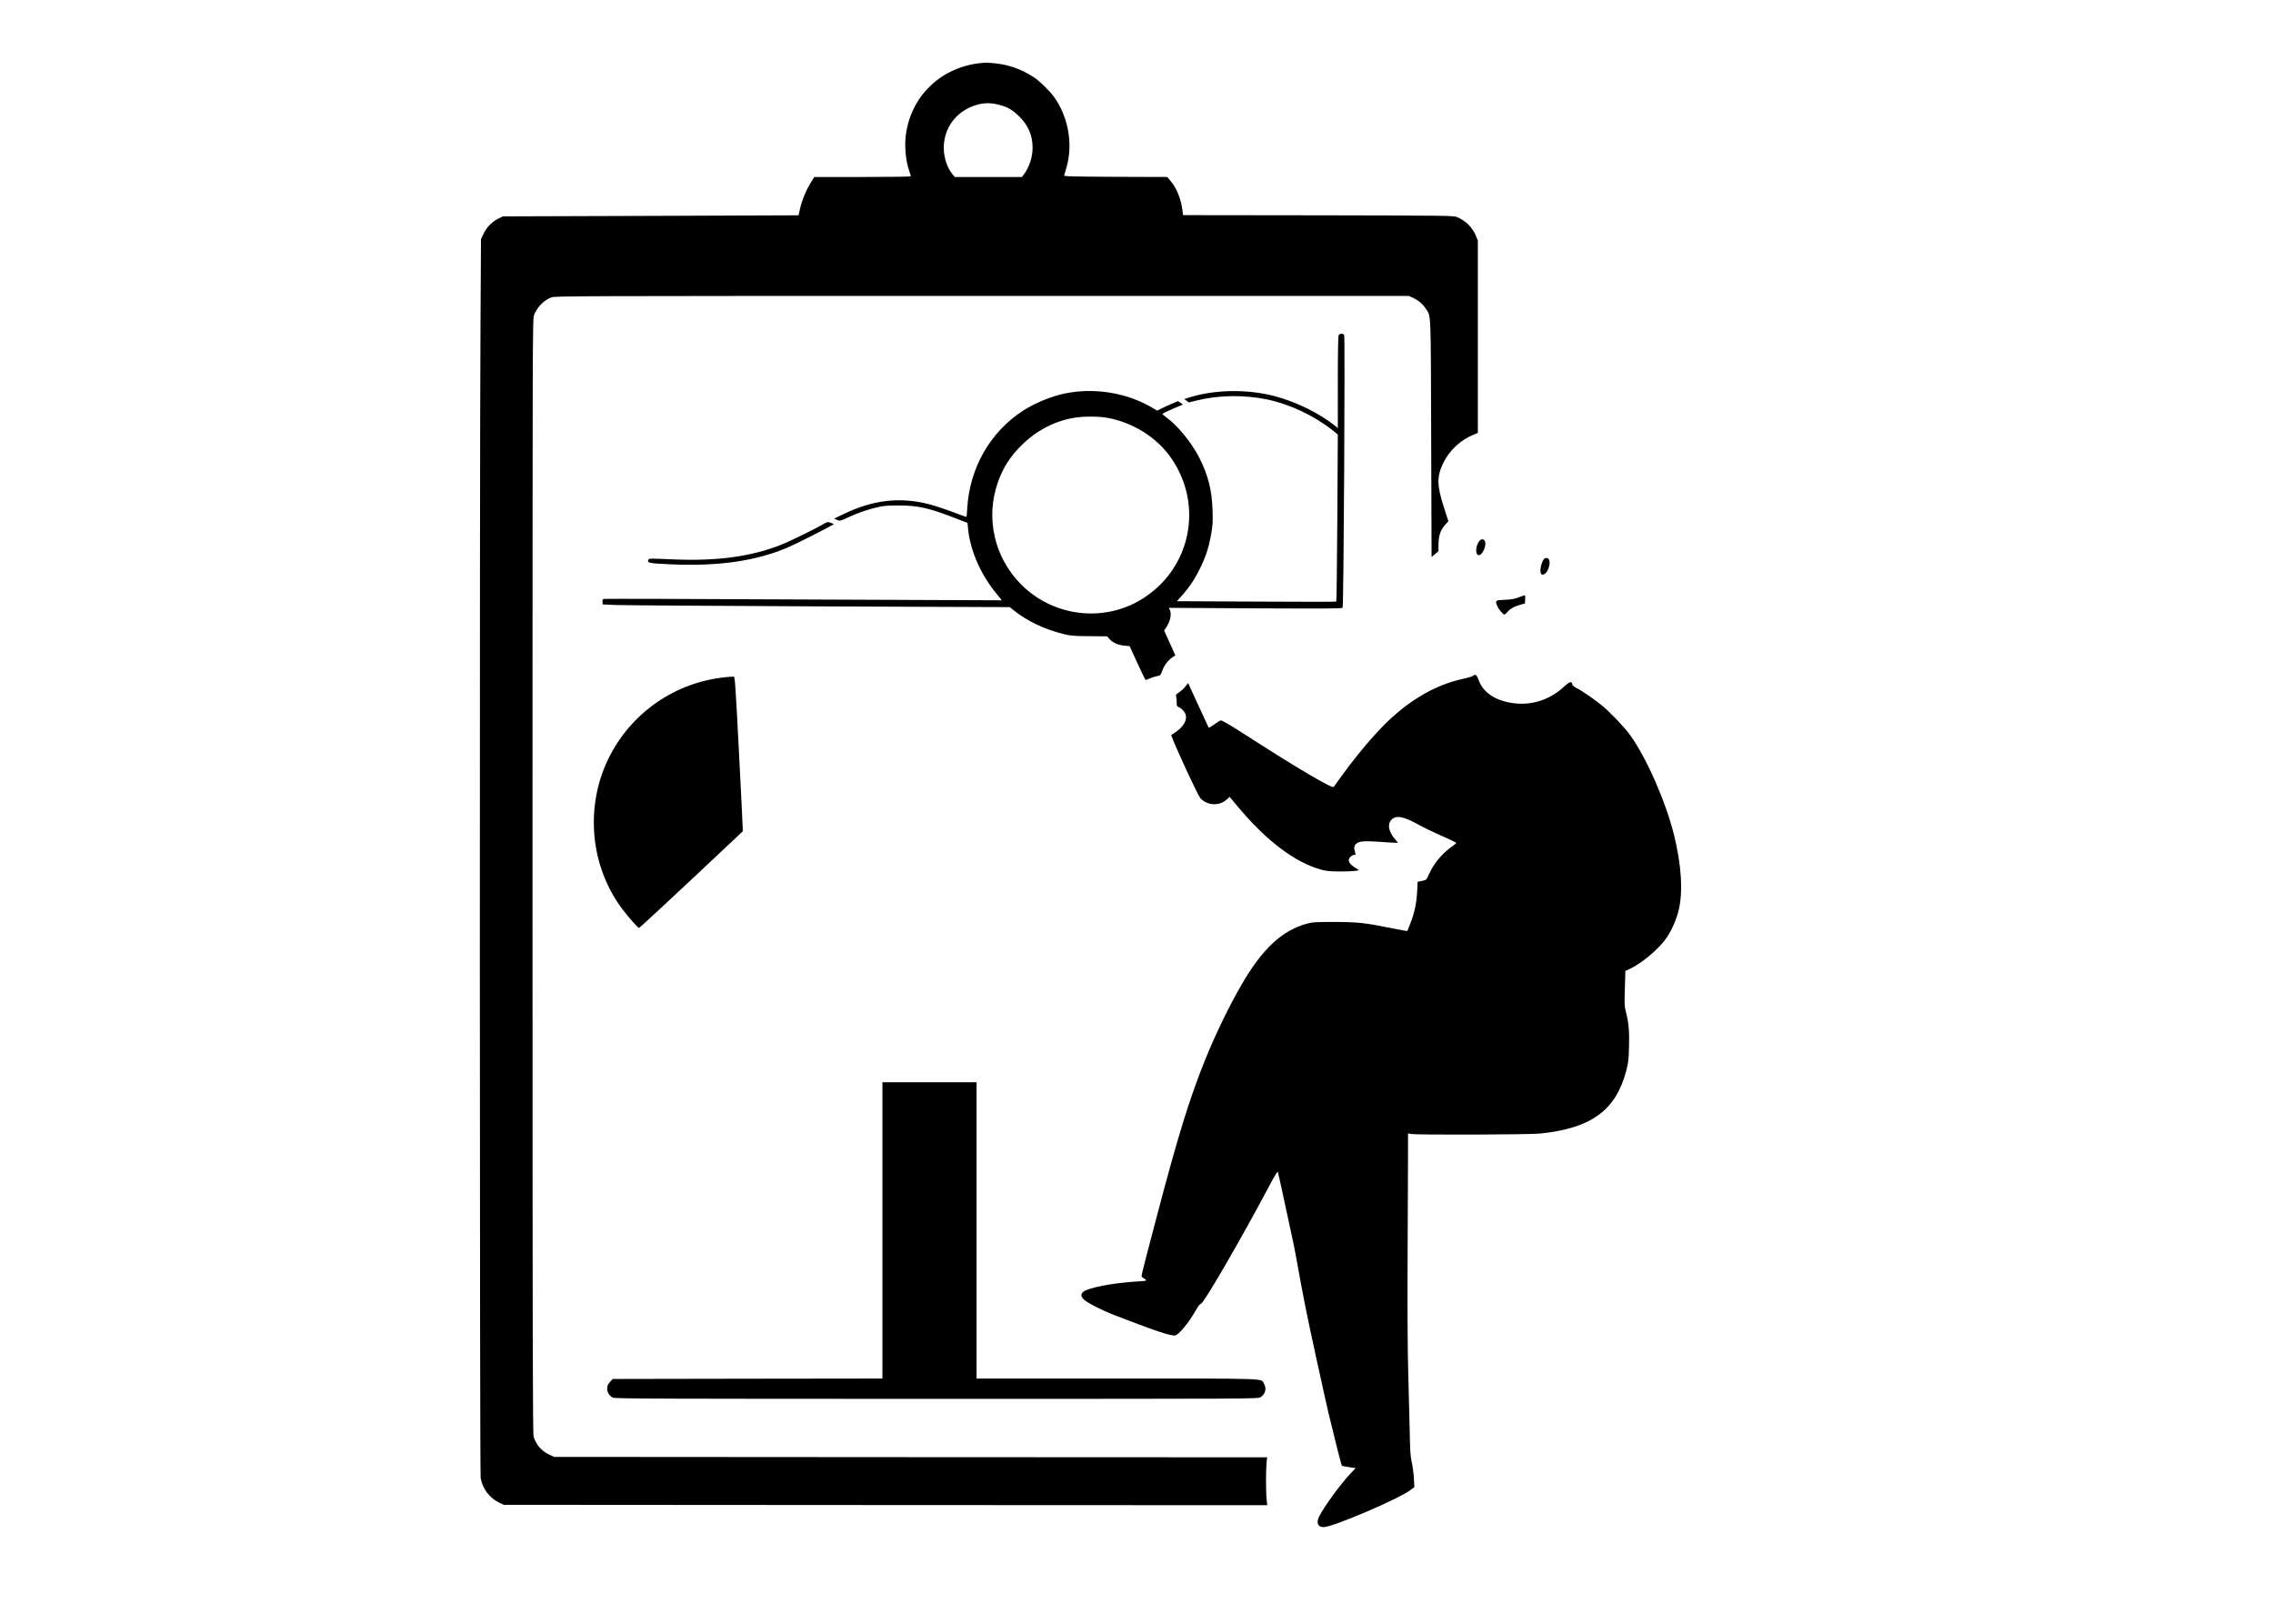 <?xml version="1.0" standalone="no"?>
<!DOCTYPE svg PUBLIC "-//W3C//DTD SVG 20010904//EN"
 "http://www.w3.org/TR/2001/REC-SVG-20010904/DTD/svg10.dtd">
<svg version="1.0" xmlns="http://www.w3.org/2000/svg"
 width="2800pt" height="2000pt" viewBox="0 0 2800 2000"
 preserveAspectRatio="xMidYMid meet">

<g transform="translate(0,2000) scale(0.1,-0.1)"
fill="#000000" stroke="none">
<path d="M12090 19224 c-477 -45 -844 -379 -925 -843 -27 -151 -13 -347 35
-485 11 -33 20 -63 20 -68 0 -4 -267 -8 -594 -8 l-595 0 -46 -74 c-56 -90
-107 -215 -130 -318 -9 -43 -18 -79 -19 -80 0 0 -820 -4 -1821 -7 l-1820 -6
-57 -28 c-77 -38 -144 -107 -182 -187 l-31 -65 -6 -1055 c-12 -1988 -10
-14141 2 -14206 24 -131 108 -243 224 -300 l60 -29 4703 -3 4703 -2 -8 72
c-10 90 -10 359 -1 450 l7 68 -4392 2 -4392 3 -55 26 c-97 45 -161 117 -196
220 -12 33 -14 1159 -14 6904 0 6752 0 6866 19 6915 36 95 120 181 212 217 42
17 298 18 5304 18 l5260 0 48 -22 c70 -32 125 -79 162 -137 64 -102 60 16 65
-1589 l5 -1468 43 36 42 37 0 83 c0 104 26 180 83 242 l39 43 -57 177 c-87
273 -87 378 0 552 74 147 206 269 360 334 l60 25 0 1184 0 1183 -23 58 c-43
105 -123 186 -232 233 -44 18 -93 19 -1711 22 l-1666 2 -7 58 c-16 139 -72
278 -147 364 l-40 48 -637 2 c-561 3 -637 5 -633 18 2 8 14 50 27 92 85 285
26 626 -150 872 -56 78 -185 203 -256 248 -152 97 -301 150 -471 168 -56 5
-109 9 -118 8 -9 0 -32 -3 -51 -4z m214 -514 c107 -27 169 -63 252 -145 111
-109 164 -234 164 -383 0 -117 -40 -241 -107 -329 l-24 -33 -414 0 -413 0 -27
31 c-67 80 -109 206 -109 329 0 231 138 429 357 512 110 42 206 48 321 18z"/>
<path d="M16490 15871 c-6 -13 -10 -213 -10 -582 l0 -562 -32 27 c-198 158
-480 296 -747 367 -334 87 -728 82 -1039 -13 l-74 -23 29 -21 28 -21 92 23
c272 68 584 73 872 14 280 -59 579 -199 809 -382 l62 -50 -6 -1026 c-4 -565
-9 -1029 -13 -1032 -3 -3 -446 -3 -984 0 l-979 5 67 75 c89 101 156 202 221
335 68 141 106 257 134 418 19 110 22 152 17 290 -8 253 -55 437 -168 658 -95
183 -265 390 -401 488 -27 19 -48 37 -48 41 0 8 52 33 163 80 l89 37 -30 22
-30 21 -79 -34 c-43 -18 -101 -45 -128 -59 l-50 -25 -60 35 c-312 186 -712
251 -1075 177 -170 -35 -374 -119 -520 -214 -404 -263 -655 -703 -685 -1200
-3 -57 -7 -106 -9 -107 -1 -2 -80 26 -174 62 -95 36 -223 78 -285 94 -361 93
-692 55 -1062 -124 l-110 -53 37 -16 c36 -15 36 -15 140 33 116 55 252 101
378 128 63 13 127 18 250 17 235 -1 365 -31 707 -164 l131 -51 7 -72 c28 -277
161 -576 363 -815 30 -35 52 -65 50 -66 -1 -1 -1101 4 -2443 10 -1342 7 -2448
10 -2458 7 -14 -3 -17 -13 -15 -36 l3 -32 165 -7 c91 -4 1219 -11 2507 -17
l2342 -9 43 -35 c167 -136 388 -241 633 -300 76 -18 123 -22 307 -23 l217 -2
30 -35 c39 -44 111 -75 187 -80 l59 -5 93 -203 c52 -112 97 -207 101 -211 4
-5 24 1 45 12 21 10 62 24 90 30 51 10 53 12 70 60 32 90 86 154 164 196 1 0
-29 70 -68 154 l-70 154 24 35 c53 76 72 172 45 223 l-11 21 1065 -6 c843 -4
1068 -3 1076 7 13 16 32 3333 19 3359 -12 23 -55 22 -68 -2z m-2857 -1016
c321 -56 618 -242 795 -498 405 -586 238 -1372 -369 -1741 -472 -286 -1085
-210 -1479 184 -331 331 -443 820 -288 1258 62 177 151 318 287 453 184 184
410 302 652 343 113 19 297 19 402 1z"/>
<path d="M10150 13549 c-88 -54 -427 -220 -535 -262 -370 -144 -785 -200
-1325 -177 -299 13 -297 13 -304 -7 -14 -37 11 -42 281 -54 581 -26 1042 40
1433 206 76 32 297 142 460 228 l114 61 -29 12 c-42 18 -55 17 -95 -7z"/>
<path d="M18223 13336 c-46 -58 -52 -166 -10 -174 42 -8 100 111 81 166 -13
36 -46 40 -71 8z"/>
<path d="M19032 13123 c-40 -16 -74 -165 -45 -194 19 -19 57 3 78 46 43 92 25
172 -33 148z"/>
<path d="M18710 12643 c-50 -20 -90 -27 -172 -31 -121 -5 -123 -7 -92 -80 15
-37 70 -102 87 -102 4 0 19 13 33 29 35 42 87 72 158 91 l61 17 3 51 c2 29 -1
51 -5 51 -4 -1 -37 -13 -73 -26z"/>
<path d="M18148 11677 c-7 -8 -60 -24 -117 -36 -391 -84 -755 -313 -1096 -692
-133 -146 -302 -357 -414 -515 -47 -65 -88 -123 -92 -127 -18 -22 -435 223
-1036 609 -253 163 -340 214 -357 210 -11 -3 -48 -26 -81 -51 -32 -24 -62 -41
-66 -37 -3 4 -61 129 -129 278 l-124 271 -36 -46 c-21 -25 -56 -57 -78 -71
-33 -20 -40 -29 -34 -45 4 -11 7 -44 7 -72 0 -48 2 -54 28 -64 15 -6 41 -27
57 -46 60 -68 28 -168 -81 -248 -32 -24 -64 -45 -70 -47 -15 -5 325 -745 359
-781 86 -91 233 -97 323 -15 l36 33 104 -124 c348 -417 703 -685 1025 -773 63
-17 109 -21 224 -22 80 -1 167 3 193 7 l49 8 -44 28 c-83 53 -103 97 -64 136
14 14 35 25 47 25 18 0 20 4 14 23 -19 60 -17 86 8 111 35 35 97 41 282 28 88
-7 177 -12 198 -12 l39 0 -36 42 c-80 93 -98 183 -48 238 56 63 150 47 342
-61 58 -32 162 -83 231 -113 132 -57 229 -104 229 -110 0 -2 -28 -24 -62 -49
-119 -85 -217 -205 -279 -343 -28 -62 -29 -63 -82 -74 l-54 -11 -6 -122 c-8
-144 -32 -259 -82 -387 -20 -52 -37 -96 -39 -98 -2 -1 -82 13 -177 32 -343 70
-437 80 -724 80 -238 0 -267 -2 -340 -22 -306 -85 -550 -314 -804 -756 -157
-271 -319 -608 -446 -921 -195 -483 -344 -968 -610 -1985 -201 -766 -181 -679
-159 -695 62 -44 66 -41 -67 -49 -295 -17 -611 -78 -666 -129 -33 -30 -29 -60
15 -99 43 -39 221 -129 363 -184 508 -196 680 -254 751 -254 42 0 177 163 263
318 25 44 46 72 57 72 34 0 498 801 854 1473 65 122 91 163 96 150 3 -10 39
-169 78 -353 39 -184 82 -382 95 -440 14 -58 39 -184 56 -280 74 -421 128
-690 245 -1225 68 -313 136 -615 149 -670 82 -340 158 -641 164 -647 4 -5 44
-13 89 -19 l81 -12 -71 -76 c-123 -132 -312 -392 -377 -518 -40 -79 -18 -133
54 -133 114 1 916 343 1069 456 l49 36 -6 112 c-4 61 -16 151 -27 199 -16 72
-20 139 -24 365 -3 152 -11 471 -18 707 -8 273 -11 741 -9 1280 2 468 5 1040
5 1272 l1 423 35 -7 c68 -14 1455 -9 1595 5 625 64 931 287 1057 771 27 102
31 138 35 295 6 190 -4 304 -39 436 -17 68 -19 95 -12 288 l6 212 62 29 c147
71 358 250 446 380 62 92 118 218 146 329 59 226 38 571 -57 947 -103 409
-336 938 -537 1219 -69 96 -237 273 -341 360 -88 74 -249 185 -320 221 -34 17
-51 32 -53 47 -6 41 -36 32 -103 -31 -167 -156 -387 -230 -608 -204 -229 27
-385 128 -442 286 -23 64 -42 79 -67 54z"/>
<path d="M8940 11659 c-624 -61 -1171 -441 -1446 -1005 -291 -598 -223 -1327
173 -1853 78 -102 192 -231 205 -231 5 0 295 268 644 595 l634 596 -1 42 c0
23 -21 451 -47 952 -40 778 -49 910 -62 911 -8 1 -53 -2 -100 -7z"/>
<path d="M10870 4845 l0 -1825 -1661 -2 -1661 -3 -34 -37 c-28 -31 -34 -46
-34 -82 0 -49 24 -87 70 -111 26 -13 512 -15 3987 -15 3908 0 3958 0 3990 20
61 37 79 108 43 167 -41 68 102 63 -1810 63 l-1730 0 0 1825 0 1825 -580 0
-580 0 0 -1825z"/>
</g>
</svg>
